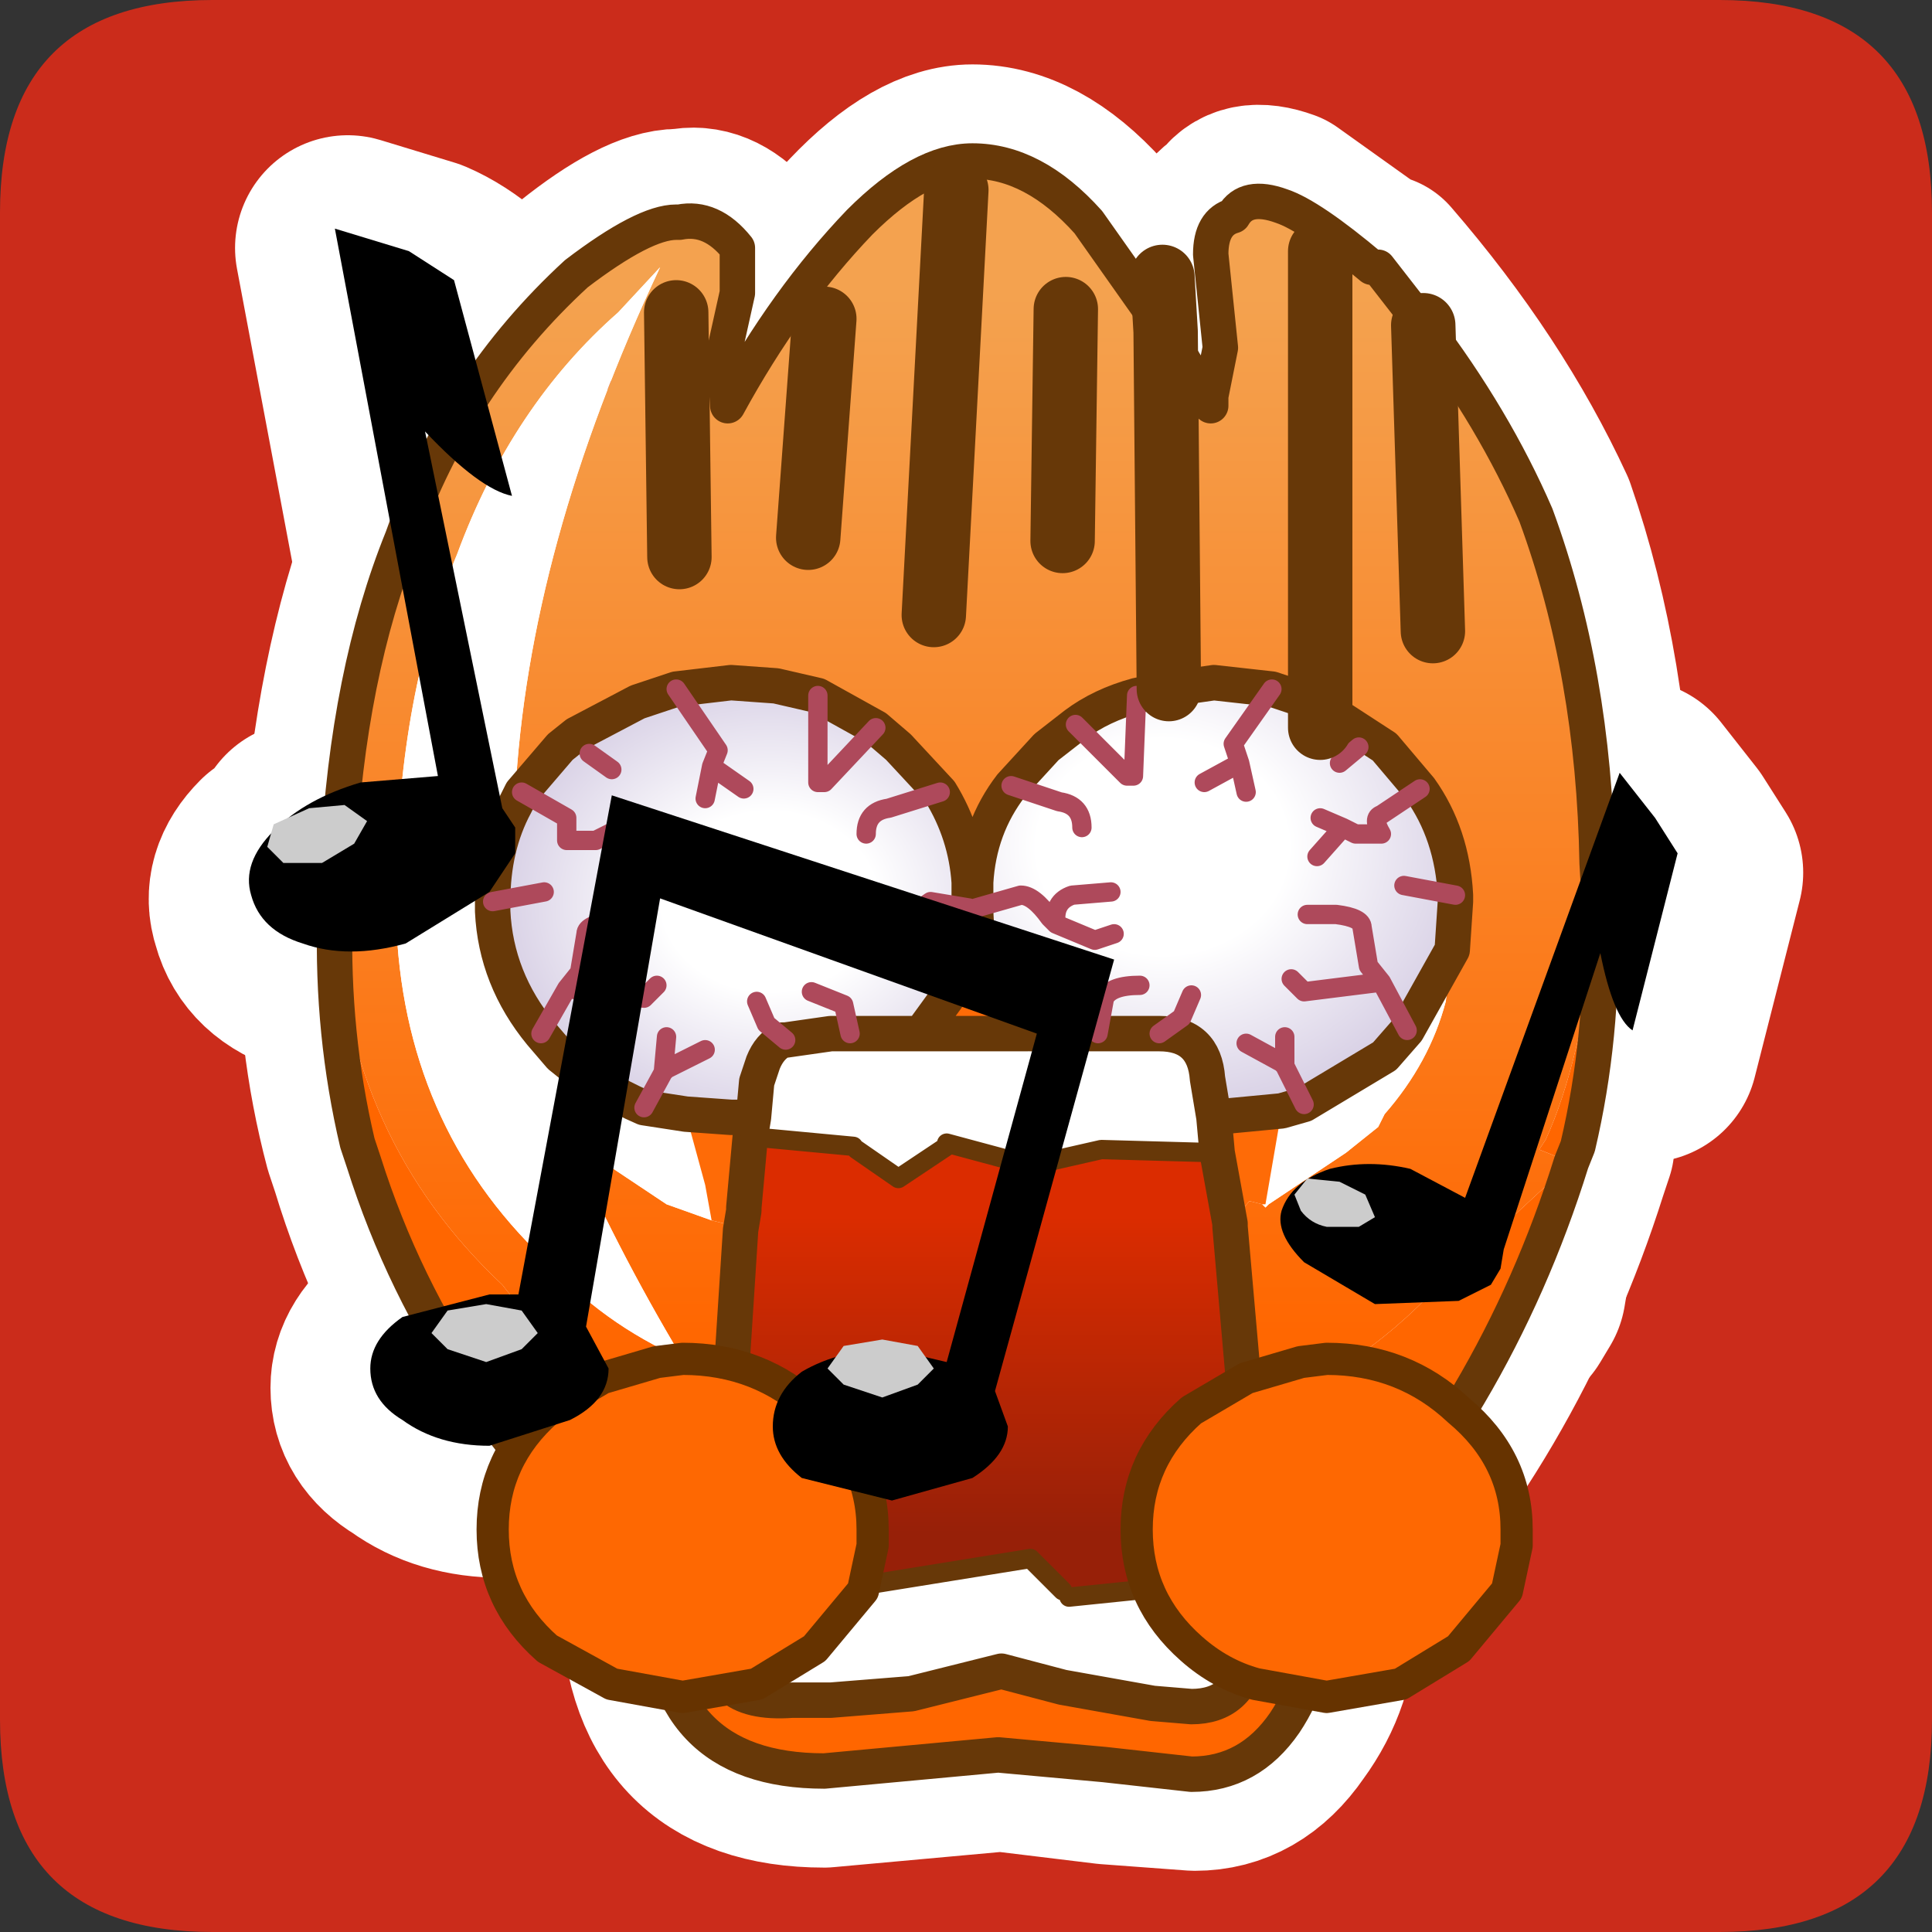 <?xml version="1.0" encoding="UTF-8" standalone="no"?>
<svg xmlns:ffdec="https://www.free-decompiler.com/flash" xmlns:xlink="http://www.w3.org/1999/xlink" ffdec:objectType="frame" height="30.0px" width="30.0px" xmlns="http://www.w3.org/2000/svg">
  <rect width="100%" height="100%" fill="#333333" stroke="none"/>
  <g transform="matrix(1.0, 0.0, 0.0, 1.0, 0.0, 0.0)">
    <use ffdec:characterId="1" height="30.0" transform="matrix(1.0, 0.0, 0.0, 1.0, 0.0, 0.0)" width="30.0" xlink:href="#shape0"/>
  </g>
  <defs>
    <g id="shape0" transform="matrix(1.0, 0.0, 0.0, 1.0, 0.0, 0.0)">
      <path d="M0.0 0.0 L30.0 0.0 30.0 30.0 0.0 30.0 0.0 0.0" fill="#33cc66" fill-opacity="0.0" fill-rule="evenodd" stroke="none"/>
      <path d="M26.7 0.0 Q30.0 0.0 30.0 3.3 L30.0 26.7 Q30.0 30.0 26.7 30.0 L3.3 30.0 Q0.0 30.0 0.0 26.7 L0.0 3.3 Q0.0 0.0 3.3 0.0 L26.7 0.0" fill="#cb2c1b" fill-rule="evenodd" stroke="none"/>
      <path d="M9.0 4.3 Q7.15 5.95 6.25 8.35 5.45 10.45 5.25 13.35 L5.2 14.25 5.2 14.3 Q5.15 16.05 5.6 17.75 L5.7 18.05 Q6.85 21.85 10.2 24.75 10.2 27.5 12.8 27.5 L15.55 27.25 17.2 27.45 18.55 27.55 Q19.4 27.55 19.95 26.75 20.5 26.0 20.5 25.1 L20.5 24.75 Q23.2 21.9 24.4 18.1 L24.5 17.8 24.85 14.3 24.8 13.4 Q24.75 10.45 23.9 8.0 23.0 6.05 21.4 4.2 L21.3 4.2 19.9 3.2 Q19.35 3.0 19.15 3.35 18.85 3.5 18.85 3.95 L19.0 5.4 18.85 6.15 18.85 6.3 16.95 3.5 Q16.05 2.5 15.1 2.5 14.3 2.5 13.35 3.5 12.25 4.65 11.3 6.3 L11.25 5.5 11.25 5.45 11.45 4.55 11.45 3.85 Q11.05 3.4 10.6 3.5 L10.55 3.5 Q10.0 3.5 9.0 4.3 M5.25 13.35 L5.2 13.7 5.2 14.25" fill="none" stroke="#ffffff" stroke-linecap="round" stroke-linejoin="round" stroke-width="3.0"/>
      <path d="M4.75 12.95 L5.8 12.45 7.0 12.35 5.4 3.85 6.55 4.2 Q6.9 4.35 7.25 4.65 L8.15 8.0 Q7.65 7.9 6.8 7.0 L8.0 12.85 8.2 13.15 8.2 13.55 7.8 14.15 Q7.35 14.7 6.5 14.95 5.6 15.2 4.9 14.95 4.25 14.75 4.1 14.2 3.95 13.75 4.35 13.35 M25.55 16.3 Q25.25 16.1 25.05 15.1 L23.55 19.7 23.5 20.0 23.35 20.25 22.85 20.5 21.55 20.55 Q20.85 20.3 20.45 19.9 20.0 19.45 20.1 19.1 L20.35 18.75 20.3 18.85 20.4 19.1 20.8 19.35 21.3 19.35 21.55 19.2 21.4 18.85 21.0 18.65 20.55 18.6 20.85 18.45 Q21.45 18.3 22.1 18.45 L22.95 18.9 25.35 12.3 25.9 13.0 26.25 13.55 25.55 16.3 M16.3 16.35 L14.9 21.45 14.65 21.35 14.7 21.55 14.45 21.8 13.9 22.0 Q13.55 22.0 13.3 21.8 L13.05 21.55 13.1 21.4 12.65 21.6 Q12.2 21.95 12.2 22.45 12.2 22.9 12.65 23.25 L14.05 23.6 15.3 23.25 Q15.85 22.9 15.85 22.45 L15.65 21.9 17.5 15.2 9.7 12.65 8.25 20.4 7.8 20.4 Q7.0 20.4 6.45 20.75 5.95 21.1 5.95 21.55 5.95 22.05 6.45 22.35 7.0 22.75 7.8 22.75 8.55 22.75 9.05 22.35 9.65 22.05 9.65 21.55 L9.3 20.9 10.45 14.25 16.3 16.35 M7.15 21.25 L6.9 21.0 7.15 20.65 7.75 20.55 8.3 20.65 8.55 21.0 8.3 21.25 7.75 21.45 Q7.4 21.45 7.15 21.25 Z" fill="none" stroke="#ffffff" stroke-linecap="round" stroke-linejoin="round" stroke-width="3.5"/>
      <path d="M5.25 13.35 Q5.4 10.45 6.25 8.35 7.1 5.95 8.95 4.25 10.0 3.45 10.5 3.45 L10.55 3.45 Q11.05 3.35 11.45 3.85 L11.45 4.55 11.25 5.45 11.25 5.5 11.3 6.3 Q12.2 4.65 13.35 3.45 14.3 2.5 15.1 2.5 16.05 2.5 16.9 3.45 L18.1 5.15 18.15 10.7 18.1 5.15 18.8 6.3 18.8 6.15 18.95 5.4 18.8 3.95 Q18.8 3.45 19.15 3.35 19.35 3.0 19.9 3.2 20.35 3.35 21.3 4.15 L21.4 4.15 22.1 5.05 Q23.2 6.5 23.85 8.0 24.75 10.45 24.8 13.4 L24.8 13.9 24.8 14.25 24.8 14.35 Q24.55 16.5 24.0 17.7 L23.9 17.85 24.4 18.05 22.35 19.95 Q21.0 21.4 19.35 21.9 L19.1 19.05 19.1 19.0 19.15 18.95 19.4 18.65 19.6 18.7 19.65 18.75 19.7 18.7 20.9 17.9 21.4 17.5 21.5 17.3 Q22.2 16.5 22.45 15.55 L22.55 14.75 22.6 14.0 22.6 13.9 Q22.55 12.95 22.05 12.25 L21.5 11.6 20.5 10.95 19.75 10.7 18.85 10.6 18.15 10.7 17.65 10.8 Q17.1 10.95 16.7 11.25 L16.25 11.6 15.7 12.2 Q15.2 12.85 15.15 13.7 L15.05 13.7 Q15.0 12.95 14.6 12.3 L13.95 11.6 13.6 11.3 12.7 10.8 12.05 10.65 11.35 10.6 10.5 10.7 9.9 10.9 8.95 11.4 8.7 11.6 8.1 12.3 8.05 12.4 8.0 12.5 8.0 12.35 Q8.2 8.5 10.25 4.15 L9.6 4.85 Q7.95 6.3 7.1 8.6 6.2 10.75 6.15 13.7 L6.15 14.25 Q6.25 17.45 8.45 19.55 9.35 20.55 10.6 21.1 9.55 19.35 8.75 17.5 L9.0 17.7 9.15 17.9 10.35 18.7 11.05 18.95 11.45 19.05 11.5 19.1 11.3 22.2 10.95 22.05 10.95 21.95 Q8.95 21.45 7.8 19.95 5.4 17.7 5.2 14.25 L5.2 14.2 5.2 13.7 5.25 13.35 5.2 14.2 5.25 13.35 M12.55 8.35 L12.8 4.95 12.55 8.35 M10.55 8.65 L10.5 4.85 10.55 8.65 M22.25 9.8 L22.1 5.05 22.25 9.8 M20.5 3.9 L20.5 10.95 20.5 3.9 M14.5 9.55 L14.85 2.95 14.5 9.55 M16.5 8.4 L16.55 4.8 16.5 8.4" fill="url(#gradient0)" fill-rule="evenodd" stroke="none"/>
      <path d="M11.5 19.1 L11.45 19.05 11.55 18.8 11.5 19.1 M11.05 18.95 L10.35 18.7 9.15 17.9 9.0 17.7 8.75 17.5 Q9.55 19.35 10.6 21.1 9.35 20.55 8.45 19.55 6.25 17.45 6.15 14.25 L6.15 13.7 Q6.2 10.75 7.1 8.6 7.95 6.3 9.6 4.85 L10.25 4.15 Q8.2 8.5 8.0 12.35 L8.0 12.5 Q7.65 13.15 7.65 14.0 L7.65 14.15 Q7.7 15.2 8.4 16.05 L8.7 16.4 Q9.3 16.9 10.0 17.2 L10.65 17.3 10.95 18.4 11.05 18.95 M15.05 13.7 L15.15 13.7 15.15 14.0 15.15 14.1 Q15.15 14.85 15.55 15.5 L15.05 15.55 14.7 15.5 15.05 14.1 15.05 14.0 15.05 13.7 M12.15 16.15 L12.2 16.15 12.9 16.05 13.2 16.05 14.3 16.05 15.95 16.05 16.0 16.05 17.05 16.05 17.75 16.05 18.0 16.05 Q18.7 16.05 18.75 16.75 L18.85 17.35 18.9 17.9 17.1 17.85 16.0 18.1 14.7 17.75 14.7 17.8 13.95 18.3 13.3 17.85 13.25 17.8 11.65 17.65 11.7 17.35 11.75 16.8 11.85 16.5 12.15 16.65 12.2 16.7 12.15 16.15 M22.55 14.75 L22.45 15.55 Q22.2 16.5 21.5 17.3 L21.4 17.5 20.9 17.9 19.7 18.7 19.65 18.75 19.6 18.7 19.65 18.7 19.9 17.25 20.25 17.15 21.5 16.4 21.85 16.0 22.55 14.75 M11.15 25.1 L12.25 24.3 12.9 24.7 16.0 24.2 16.5 24.7 16.6 24.8 18.55 24.6 19.4 24.15 19.4 25.7 Q19.25 26.5 18.5 26.5 L17.9 26.45 16.5 26.2 15.55 25.95 14.15 26.3 12.9 26.4 12.3 26.4 Q10.95 26.5 11.15 25.3 L11.15 25.1" fill="#ffffff" fill-rule="evenodd" stroke="none"/>
      <path d="M8.0 12.5 L8.05 12.4 8.1 12.3 8.7 11.6 8.95 11.4 9.9 10.9 10.5 10.7 11.35 10.6 12.05 10.65 12.7 10.8 13.6 11.3 13.95 11.6 14.6 12.3 Q15.0 12.95 15.05 13.7 L15.05 14.0 15.05 14.1 14.45 14.0 13.95 14.35 13.85 14.45 Q13.9 14.1 13.6 14.0 L13.0 13.95 13.6 14.0 Q13.9 14.1 13.85 14.45 L13.95 14.35 14.45 14.0 15.05 14.1 14.7 15.5 14.3 16.05 13.2 16.05 12.9 16.05 12.2 16.15 12.15 16.15 Q11.95 16.25 11.85 16.5 L11.75 16.8 11.7 17.35 11.35 17.35 10.65 17.3 10.0 17.2 Q9.3 16.9 8.7 16.4 L8.4 16.05 Q7.7 15.2 7.65 14.15 L7.65 14.0 Q7.65 13.15 8.0 12.5 M9.75 12.8 L9.45 12.95 9.25 13.05 8.8 13.05 8.8 12.7 8.1 12.3 8.8 12.7 8.8 13.05 9.25 13.05 9.45 12.95 9.75 12.8 M12.7 10.8 L12.7 12.15 12.8 12.15 13.6 11.3 12.8 12.15 12.7 12.15 12.7 10.8 M11.05 11.9 L10.95 12.4 11.05 11.9 11.15 11.65 10.5 10.7 11.15 11.65 11.05 11.9 11.55 12.25 11.05 11.9 M9.5 11.95 L9.15 11.7 9.5 11.95 M8.45 13.85 L7.65 14.0 8.45 13.85 M9.95 14.3 L9.55 14.3 Q9.1 14.35 9.1 14.5 L9.0 15.1 8.8 15.35 8.4 16.05 8.8 15.35 9.0 15.1 9.1 14.5 Q9.1 14.35 9.55 14.3 L9.95 14.3 M13.45 12.95 Q13.45 12.6 13.8 12.55 L14.6 12.3 13.8 12.55 Q13.45 12.6 13.45 12.95 M9.8 13.4 L9.45 12.95 9.8 13.4 M8.8 15.35 L10.0 15.5 10.2 15.3 10.0 15.5 8.8 15.35 M12.6 15.4 L13.1 15.6 13.2 16.05 13.1 15.6 12.6 15.4 M12.95 14.6 L13.25 14.7 13.85 14.45 13.25 14.7 12.95 14.6 M10.3 16.65 L10.35 16.6 10.95 16.3 10.35 16.6 10.3 16.65 10.0 17.2 10.3 16.65 10.35 16.1 10.3 16.65 M11.75 15.55 L11.9 15.9 12.2 16.15 11.9 15.9 11.75 15.55" fill="url(#gradient1)" fill-rule="evenodd" stroke="none"/>
      <path d="M5.2 14.25 Q5.4 17.7 7.8 19.95 8.95 21.45 10.95 21.95 L10.95 22.05 11.3 22.2 11.15 25.1 11.15 25.3 Q10.95 26.5 12.3 26.4 L12.9 26.4 14.15 26.3 15.55 25.95 16.5 26.2 17.9 26.45 18.5 26.5 Q19.25 26.5 19.4 25.7 L19.4 24.15 19.35 21.9 Q21.0 21.4 22.35 19.95 L24.4 18.05 23.9 17.85 24.0 17.7 Q24.55 16.5 24.8 14.35 L24.8 14.25 24.8 13.9 24.8 13.4 24.85 14.25 Q24.9 16.1 24.5 17.8 L24.4 18.05 Q23.2 21.9 20.45 24.75 L20.45 25.05 Q20.45 26.0 19.95 26.75 19.4 27.55 18.5 27.55 L17.15 27.4 15.5 27.25 12.8 27.5 Q10.2 27.5 10.2 24.75 6.85 21.85 5.65 18.05 L5.55 17.75 Q5.15 16.05 5.2 14.25" fill="#ff6600" fill-rule="evenodd" stroke="none"/>
      <path d="M11.45 19.05 L11.05 18.95 10.95 18.4 10.65 17.3 11.35 17.35 11.7 17.35 11.65 17.65 11.55 18.75 11.55 18.8 11.45 19.05 M18.9 17.9 L18.85 17.35 19.9 17.25 19.65 18.7 19.6 18.7 19.4 18.65 19.15 18.95 19.1 19.0 18.9 17.9 M15.95 16.05 L14.3 16.05 14.7 15.5 15.05 15.55 15.55 15.5 15.95 16.05" fill="#fe6b07" fill-rule="evenodd" stroke="none"/>
      <path d="M11.3 22.2 L11.5 19.1 11.55 18.8 11.55 18.75 11.65 17.65 13.25 17.8 13.3 17.85 13.95 18.3 14.7 17.8 14.7 17.75 16.0 18.1 17.1 17.85 18.9 17.9 19.1 19.0 19.1 19.05 19.35 21.9 19.4 24.15 18.55 24.6 16.6 24.8 16.5 24.7 16.0 24.2 12.9 24.7 12.25 24.3 11.15 25.1 11.3 22.2" fill="url(#gradient2)" fill-rule="evenodd" stroke="none"/>
      <path d="M15.15 13.7 Q15.2 12.85 15.7 12.2 L16.25 11.6 16.7 11.25 Q17.1 10.95 17.65 10.8 L18.15 10.7 18.85 10.6 19.75 10.7 20.5 10.95 21.5 11.6 22.05 12.25 Q22.55 12.95 22.6 13.9 L22.6 14.0 22.55 14.75 21.85 16.0 21.5 16.4 20.25 17.15 19.9 17.25 18.85 17.35 18.75 16.75 Q18.7 16.05 18.0 16.05 L17.75 16.05 17.05 16.05 16.0 16.05 15.95 16.05 15.55 15.5 Q15.15 14.85 15.15 14.1 L15.15 14.0 15.15 13.7 M20.5 11.3 L20.5 10.95 20.5 11.3 M19.35 12.3 L19.25 11.85 19.15 11.55 19.75 10.7 19.15 11.55 19.25 11.85 19.35 12.3 M20.8 11.85 L21.1 11.6 20.8 11.85 M17.7 15.3 Q17.25 15.3 17.15 15.5 L17.05 16.05 17.15 15.5 Q17.25 15.3 17.7 15.3 M17.3 14.5 L17.0 14.6 16.4 14.35 Q16.35 14.0 16.65 13.9 L17.25 13.85 16.65 13.9 Q16.35 14.0 16.4 14.35 L17.0 14.6 17.3 14.5 M17.65 10.8 L17.6 12.05 17.5 12.05 16.7 11.25 17.5 12.05 17.6 12.05 17.65 10.8 M16.8 12.85 Q16.8 12.5 16.45 12.45 L15.7 12.2 16.45 12.45 Q16.8 12.5 16.8 12.85 M18.5 15.45 L18.35 15.8 18.0 16.05 18.35 15.8 18.5 15.45 M16.4 14.35 L16.3 14.25 Q16.05 13.9 15.85 13.9 L15.15 14.1 15.85 13.9 Q16.05 13.9 16.3 14.25 L16.4 14.35 M20.3 14.2 L20.75 14.2 Q21.15 14.25 21.15 14.4 L21.25 15.0 21.45 15.25 20.25 15.4 20.05 15.2 20.25 15.4 21.45 15.25 21.25 15.0 21.15 14.4 Q21.15 14.25 20.75 14.2 L20.3 14.2 M20.5 12.7 L20.85 12.85 21.05 12.95 21.45 12.95 Q21.3 12.7 21.45 12.65 L22.05 12.25 21.45 12.65 Q21.3 12.7 21.45 12.95 L21.05 12.95 20.85 12.85 20.45 13.3 20.85 12.85 20.5 12.7 M21.8 13.75 L22.6 13.9 21.8 13.75 M18.7 12.15 L19.25 11.85 18.7 12.15 M21.45 15.25 L21.85 16.0 21.45 15.25 M19.95 16.1 L19.95 16.55 20.25 17.15 19.95 16.55 19.9 16.5 19.35 16.2 19.9 16.5 19.95 16.55 19.95 16.1" fill="url(#gradient3)" fill-rule="evenodd" stroke="none"/>
      <path d="M18.1 5.15 L16.9 3.45 Q16.05 2.5 15.1 2.5 14.3 2.5 13.35 3.45 12.2 4.65 11.3 6.3 L11.25 5.5 11.25 5.45 11.45 4.55 11.45 3.85 Q11.05 3.35 10.55 3.45 L10.5 3.45 Q10.0 3.45 8.95 4.25 7.1 5.95 6.25 8.35 5.4 10.45 5.25 13.35 L5.2 14.2 5.2 14.25 Q5.15 16.05 5.55 17.75 L5.65 18.05 Q6.85 21.85 10.2 24.75 10.2 27.5 12.8 27.5 L15.5 27.25 17.15 27.4 18.5 27.55 Q19.4 27.55 19.95 26.75 20.45 26.0 20.45 25.05 L20.45 24.75 Q23.2 21.9 24.4 18.05 L24.5 17.8 Q24.9 16.1 24.85 14.25 L24.8 13.4 Q24.75 10.45 23.85 8.0 23.2 6.5 22.1 5.05 L21.4 4.15 21.3 4.15 Q20.35 3.35 19.9 3.2 19.35 3.0 19.15 3.35 18.8 3.45 18.8 3.95 L18.95 5.4 18.8 6.15 18.8 6.3 18.1 5.15 M11.3 22.2 L11.5 19.1 11.55 18.8 11.55 18.75 11.65 17.65 11.7 17.35 11.35 17.35 10.65 17.3 10.0 17.2 Q9.3 16.9 8.7 16.4 L8.4 16.05 Q7.7 15.2 7.65 14.15 L7.65 14.0 Q7.65 13.15 8.0 12.5 L8.05 12.4 8.1 12.3 8.7 11.6 8.95 11.4 9.9 10.9 10.5 10.7 11.35 10.6 12.05 10.65 12.7 10.8 13.6 11.3 13.95 11.6 14.6 12.3 Q15.0 12.95 15.05 13.7 L15.05 14.0 15.05 14.1 14.7 15.5 14.3 16.05 13.2 16.05 12.9 16.05 12.2 16.15 12.15 16.15 Q11.95 16.25 11.85 16.5 L11.75 16.8 11.7 17.35 M15.15 13.7 Q15.2 12.85 15.7 12.2 L16.25 11.6 16.7 11.25 Q17.1 10.95 17.65 10.8 L18.15 10.7 18.85 10.6 19.75 10.7 20.5 10.95 21.5 11.6 22.05 12.25 Q22.55 12.95 22.6 13.9 L22.6 14.0 22.55 14.75 21.85 16.0 21.5 16.4 20.25 17.15 19.9 17.25 18.85 17.35 18.75 16.75 Q18.7 16.05 18.0 16.05 L17.75 16.05 17.05 16.05 16.0 16.05 M5.2 14.2 L5.2 13.7 5.25 13.35 M18.9 17.9 L18.85 17.35 M15.95 16.05 L14.3 16.05 M19.1 19.0 L19.1 19.05 19.35 21.9 19.4 24.15 19.4 25.7 Q19.25 26.5 18.5 26.5 L17.9 26.45 16.5 26.2 15.55 25.95 14.15 26.3 12.9 26.4 12.3 26.4 Q10.95 26.5 11.15 25.3 L11.15 25.1 11.3 22.2 M15.55 15.5 Q15.15 14.85 15.15 14.1 L15.15 14.0 15.15 13.7 M15.95 16.05 L15.55 15.5 M19.1 19.0 L18.9 17.9" fill="none" stroke="#673808" stroke-linecap="round" stroke-linejoin="round" stroke-width="0.55"/>
      <path d="M10.5 10.7 L11.15 11.65 11.05 11.9 11.55 12.25 M9.15 11.7 L9.5 11.95 M10.95 12.4 L11.05 11.9 M13.6 11.3 L12.8 12.15 12.7 12.15 12.7 10.8 M8.1 12.3 L8.8 12.7 8.8 13.05 9.25 13.05 9.45 12.95 9.75 12.8 M8.4 16.05 L8.8 15.35 9.0 15.1 9.1 14.5 Q9.1 14.35 9.55 14.3 L9.95 14.3 M7.65 14.0 L8.45 13.85 M14.6 12.3 L13.8 12.55 Q13.45 12.6 13.45 12.95 M13.0 13.95 L13.6 14.0 Q13.9 14.1 13.85 14.45 L13.95 14.35 14.45 14.0 15.05 14.1 M13.85 14.45 L13.25 14.7 12.95 14.6 M13.2 16.05 L13.1 15.6 12.6 15.4 M10.2 15.3 L10.0 15.5 8.8 15.35 M9.45 12.95 L9.8 13.4 M10.0 17.2 L10.3 16.65 10.35 16.1 M10.95 16.3 L10.35 16.6 10.3 16.65 M12.2 16.15 L11.9 15.9 11.75 15.55 M21.1 11.6 L20.8 11.85 M19.75 10.7 L19.15 11.55 19.25 11.85 19.35 12.3 M15.7 12.2 L16.45 12.45 Q16.8 12.5 16.8 12.85 M16.7 11.25 L17.5 12.05 17.6 12.05 17.65 10.8 M17.25 13.85 L16.65 13.9 Q16.35 14.0 16.4 14.35 L17.0 14.6 17.3 14.5 M17.05 16.05 L17.15 15.5 Q17.25 15.3 17.7 15.3 M15.15 14.1 L15.85 13.9 Q16.05 13.9 16.3 14.25 L16.4 14.35 M18.0 16.05 L18.35 15.8 18.5 15.45 M22.6 13.9 L21.8 13.75 M22.05 12.25 L21.45 12.65 Q21.3 12.7 21.45 12.95 L21.05 12.95 20.85 12.85 20.45 13.3 M20.85 12.85 L20.5 12.7 M20.05 15.2 L20.25 15.4 21.45 15.25 21.25 15.0 21.15 14.4 Q21.15 14.25 20.75 14.2 L20.3 14.2 M20.25 17.15 L19.95 16.55 19.9 16.5 19.35 16.2 M19.95 16.55 L19.95 16.1 M21.85 16.0 L21.45 15.25 M19.25 11.85 L18.7 12.15" fill="none" stroke="#ae495b" stroke-linecap="round" stroke-linejoin="round" stroke-width="0.3"/>
      <path d="M11.65 17.65 L13.25 17.8 M13.3 17.85 L13.95 18.3 14.7 17.8 M14.7 17.75 L16.0 18.1 17.1 17.85 18.9 17.9 M16.5 24.7 L16.0 24.2 12.9 24.7 12.25 24.3 11.15 25.1 M19.4 24.15 L18.55 24.6 16.6 24.8" fill="none" stroke="#673808" stroke-linecap="round" stroke-linejoin="round" stroke-width="0.3"/>
      <path d="M18.15 10.7 L18.1 5.15 18.05 4.3 M10.5 4.85 L10.55 8.65 M12.8 4.95 L12.55 8.35 M22.1 5.05 L22.25 9.8 M20.5 10.95 L20.5 11.3 M20.5 10.95 L20.5 3.9 M16.55 4.8 L16.5 8.4 M14.85 2.95 L14.5 9.55" fill="none" stroke="#673808" stroke-linecap="round" stroke-linejoin="round" stroke-width="1.0"/>
      <path d="M10.2 21.15 L10.6 21.1 Q11.8 21.1 12.65 21.9 13.55 22.65 13.55 23.75 L13.55 24.0 13.4 24.7 12.65 25.6 11.75 26.15 10.6 26.35 9.5 26.15 8.5 25.6 Q7.65 24.85 7.65 23.75 7.65 22.65 8.5 21.9 L9.35 21.4 10.2 21.15" fill="#fe6802" fill-rule="evenodd" stroke="none"/>
      <path d="M10.2 21.15 L10.6 21.1 Q11.8 21.1 12.65 21.9 13.55 22.65 13.55 23.75 L13.55 24.0 13.4 24.7 12.65 25.6 11.75 26.15 10.6 26.35 9.5 26.15 8.5 25.6 Q7.65 24.85 7.65 23.75 7.65 22.65 8.5 21.9 L9.35 21.4 10.2 21.15 Z" fill="none" stroke="#663300" stroke-linecap="round" stroke-linejoin="round" stroke-width="0.5"/>
      <path d="M22.65 21.9 Q23.55 22.65 23.55 23.75 L23.55 24.0 23.4 24.7 22.65 25.6 21.75 26.15 20.6 26.35 19.5 26.15 Q18.95 26.0 18.5 25.6 17.65 24.85 17.65 23.75 17.65 22.65 18.5 21.9 L19.35 21.4 20.2 21.15 20.6 21.1 Q21.8 21.1 22.65 21.9" fill="#fe6802" fill-rule="evenodd" stroke="none"/>
      <path d="M22.65 21.9 Q23.55 22.65 23.55 23.75 L23.55 24.0 23.4 24.7 22.65 25.6 21.75 26.15 20.6 26.35 19.5 26.15 Q18.95 26.0 18.5 25.6 17.65 24.85 17.65 23.75 17.65 22.65 18.5 21.9 L19.35 21.4 20.2 21.15 20.6 21.1 Q21.8 21.1 22.65 21.9 Z" fill="none" stroke="#663300" stroke-linecap="round" stroke-linejoin="round" stroke-width="0.5"/>
      <path d="M10.25 13.95 L9.1 20.6 9.45 21.25 Q9.45 21.75 8.85 22.05 L7.6 22.45 Q6.8 22.45 6.25 22.05 5.75 21.75 5.75 21.25 5.75 20.8 6.25 20.45 L7.6 20.1 8.05 20.1 9.5 12.35 17.3 14.9 15.45 21.6 15.65 22.15 Q15.65 22.6 15.1 22.95 L13.85 23.3 12.45 22.95 Q12.0 22.6 12.0 22.15 12.0 21.65 12.45 21.3 13.05 20.95 13.85 20.95 L14.7 21.15 16.1 16.05 10.25 13.95" fill="#000000" fill-rule="evenodd" stroke="none"/>
      <path d="M8.35 20.7 L8.1 20.95 7.55 21.15 6.95 20.95 6.7 20.7 6.95 20.35 7.55 20.25 8.1 20.35 8.35 20.7" fill="#cccccc" fill-rule="evenodd" stroke="none"/>
      <path d="M14.5 21.25 L14.25 21.5 13.7 21.7 13.1 21.5 12.85 21.25 13.1 20.9 13.7 20.8 14.25 20.9 14.5 21.25" fill="#cccccc" fill-rule="evenodd" stroke="none"/>
      <path d="M7.05 4.35 L7.95 7.7 Q7.45 7.6 6.6 6.7 L7.8 12.55 8.0 12.85 8.0 13.25 7.6 13.85 6.3 14.65 Q5.4 14.9 4.7 14.65 4.05 14.45 3.9 13.9 3.75 13.4 4.25 12.9 4.75 12.4 5.6 12.15 L6.8 12.05 5.2 3.55 6.35 3.9 7.05 4.35" fill="#000000" fill-rule="evenodd" stroke="none"/>
      <path d="M5.7 12.75 L5.5 13.1 5.0 13.4 4.4 13.4 4.15 13.15 4.25 12.8 4.8 12.55 5.35 12.5 5.7 12.75" fill="#cccccc" fill-rule="evenodd" stroke="none"/>
      <path d="M25.35 16.0 Q25.05 15.8 24.85 14.8 L23.35 19.4 23.3 19.7 23.15 19.95 22.65 20.2 21.35 20.25 20.25 19.6 Q19.8 19.15 19.9 18.8 20.05 18.35 20.65 18.15 21.25 18.0 21.9 18.15 L22.75 18.6 25.15 12.0 25.7 12.7 26.05 13.25 25.35 16.0" fill="#000000" fill-rule="evenodd" stroke="none"/>
      <path d="M21.35 18.9 L21.1 19.05 20.6 19.05 Q20.35 19.0 20.2 18.8 L20.1 18.55 20.3 18.3 20.8 18.35 21.2 18.55 21.35 18.9" fill="#cccccc" fill-rule="evenodd" stroke="none"/>
    </g>
    <linearGradient gradientTransform="matrix(0.0, 0.01, -0.012, 0.0, 15.0, 12.75)" gradientUnits="userSpaceOnUse" id="gradient0" spreadMethod="pad" x1="-819.2" x2="819.2">
      <stop offset="0.0" stop-color="#f4a24f"/>
      <stop offset="1.0" stop-color="#ff6600"/>
    </linearGradient>
    <radialGradient cx="0" cy="0" gradientTransform="matrix(0.006, 0.0, 0.0, 0.005, 11.95, 14.0)" gradientUnits="userSpaceOnUse" id="gradient1" r="819.2" spreadMethod="pad">
      <stop offset="0.341" stop-color="#ffffff"/>
      <stop offset="1.0" stop-color="#cdc3de"/>
    </radialGradient>
    <linearGradient gradientTransform="matrix(0.0, -0.003, 0.005, 0.0, 15.25, 21.35)" gradientUnits="userSpaceOnUse" id="gradient2" spreadMethod="pad" x1="-819.2" x2="819.2">
      <stop offset="0.0" stop-color="#972008"/>
      <stop offset="1.0" stop-color="#db2c00"/>
    </linearGradient>
    <radialGradient cx="0" cy="0" gradientTransform="matrix(0.007, 0.0, 0.0, 0.006, 18.05, 13.15)" gradientUnits="userSpaceOnUse" id="gradient3" r="819.2" spreadMethod="pad">
      <stop offset="0.341" stop-color="#ffffff"/>
      <stop offset="1.0" stop-color="#cdc3de"/>
    </radialGradient>
  </defs>
</svg>
